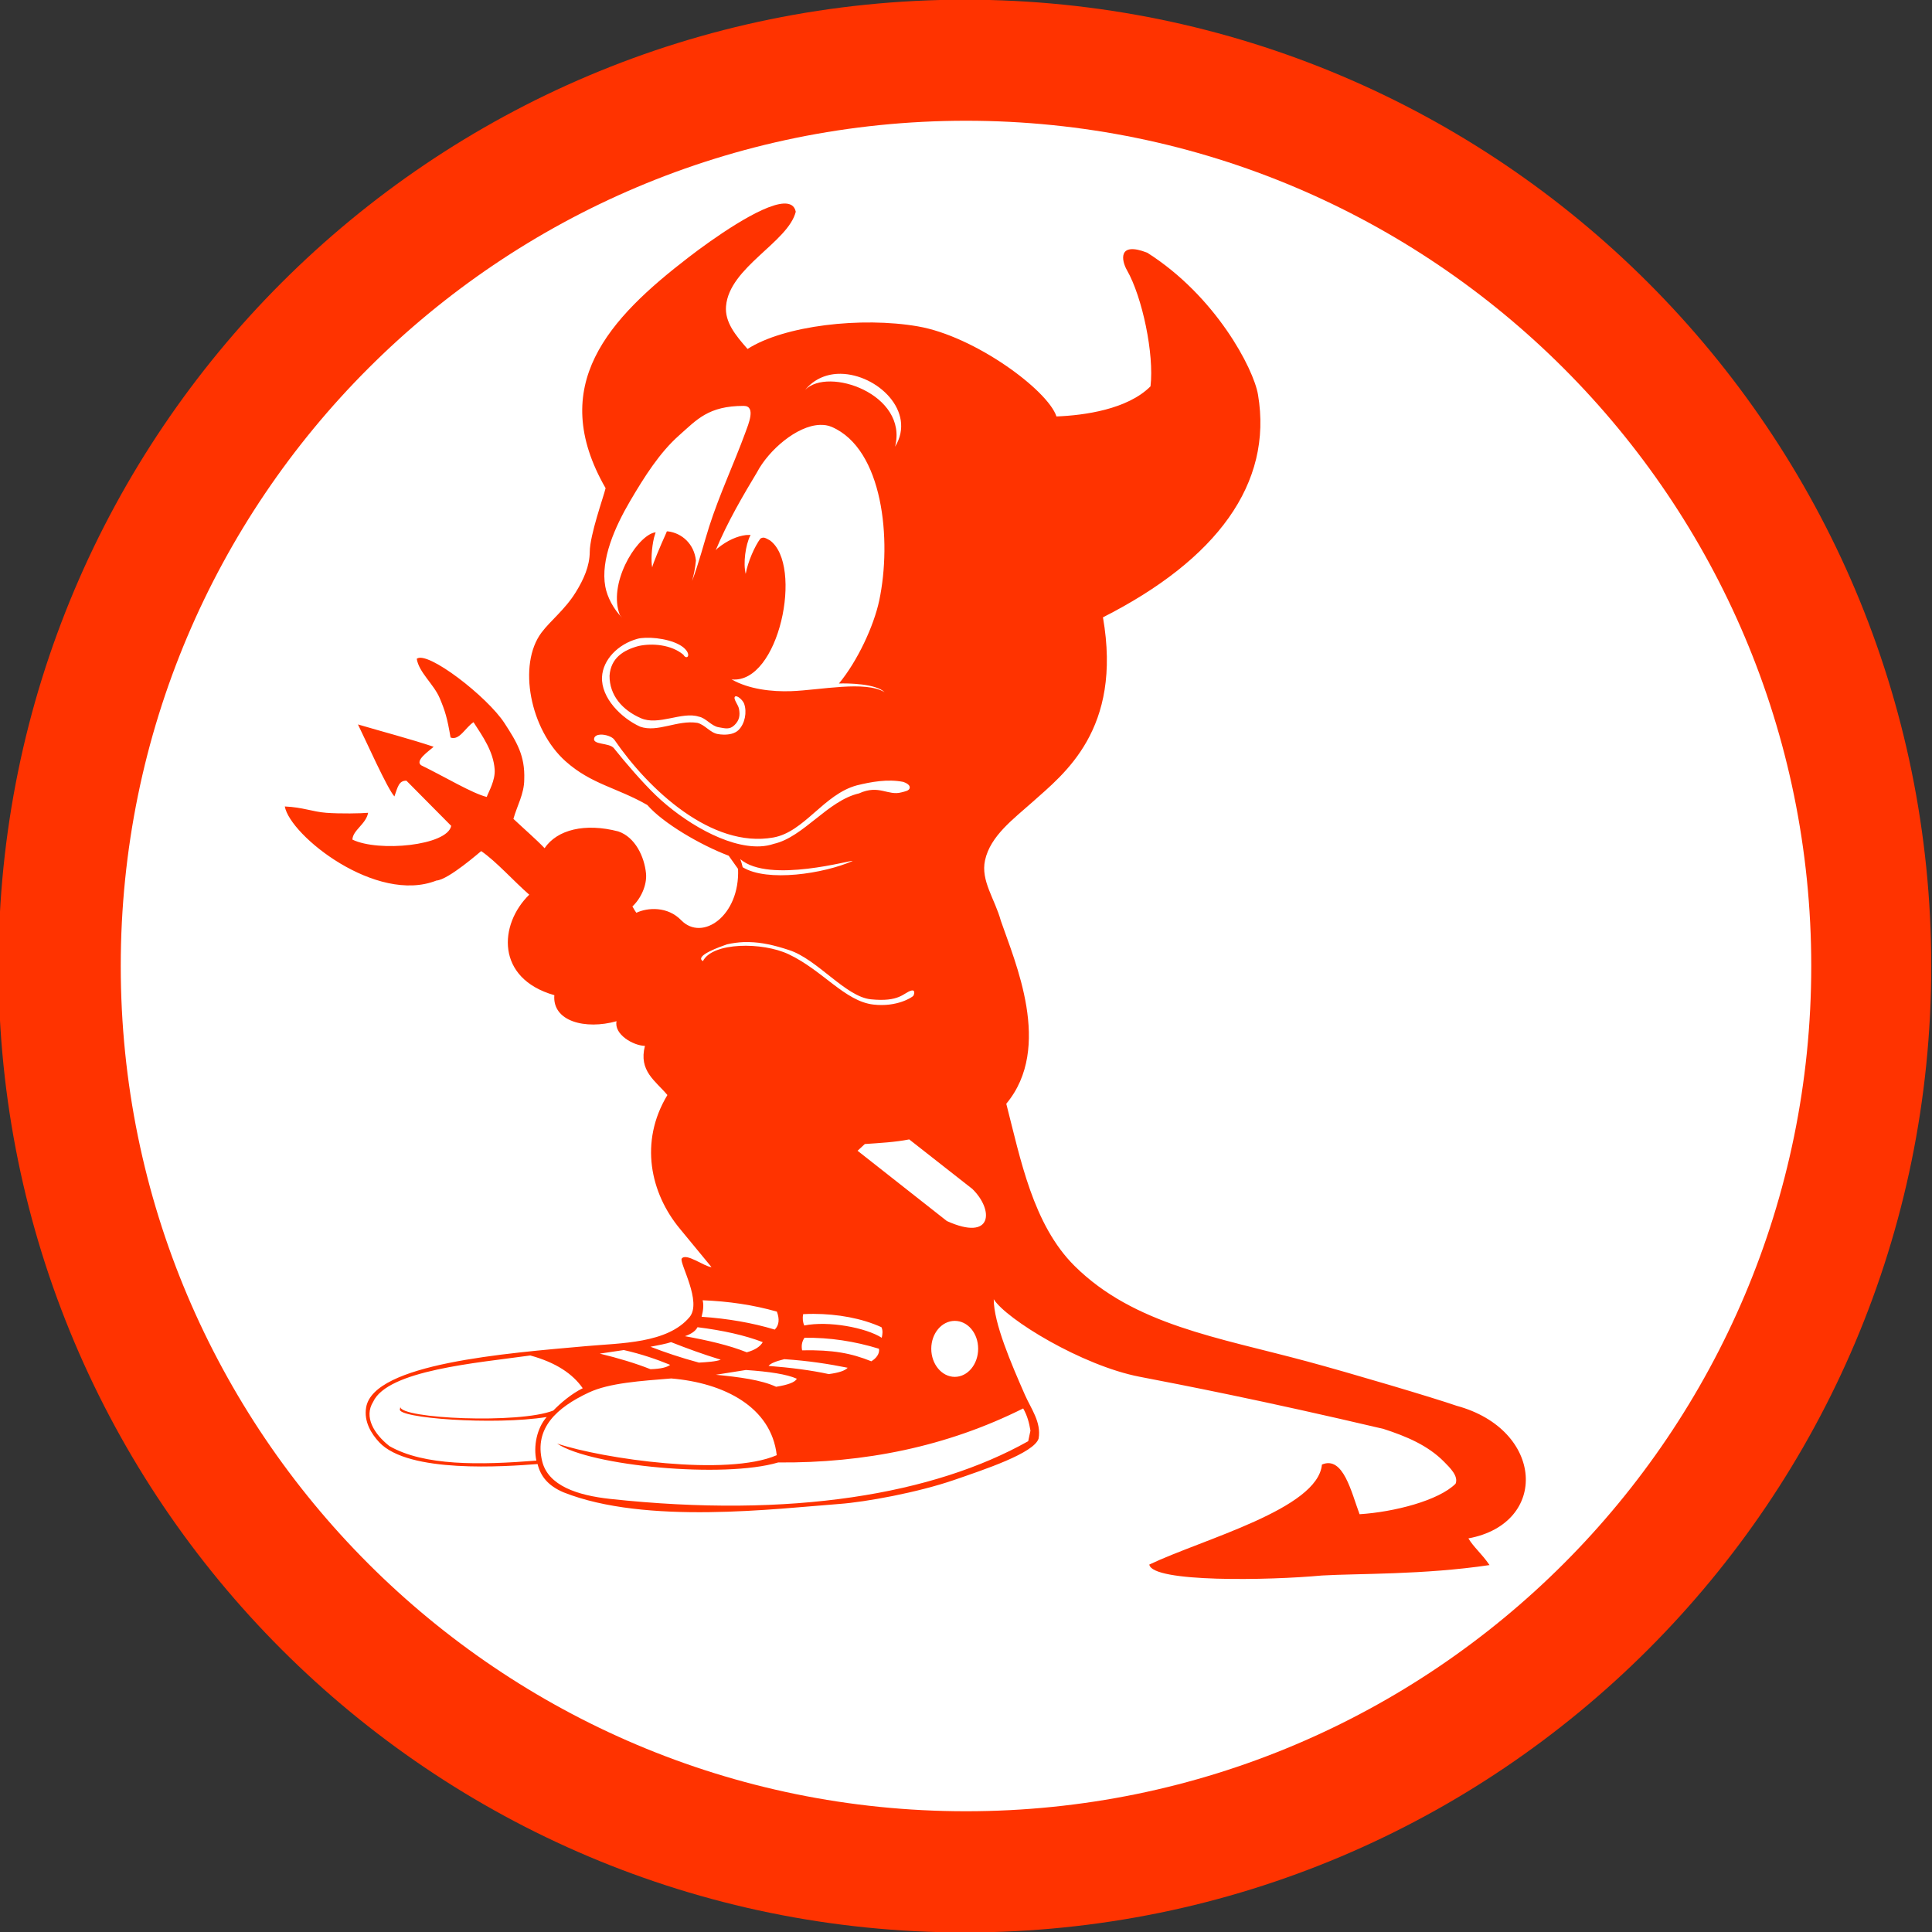 <?xml version="1.0" encoding="UTF-8" standalone="no"?>
<svg
   xmlns:dc="http://purl.org/dc/elements/1.1/"
   xmlns:cc="http://creativecommons.org/ns#"
   xmlns:rdf="http://www.w3.org/1999/02/22-rdf-syntax-ns#"
   xmlns:svg="http://www.w3.org/2000/svg"
   xmlns="http://www.w3.org/2000/svg"
   xml:space="preserve"
   width="512"
   viewBox="0 0 512 512"
   version="1.1"
   id="Layer_1"
   height="512"
   enable-background="new 0 0 515.91 728.5"><rect x="0" y="0" width="512" height="512" fill="#333333" stroke="none"/><defs
     id="defs7" /><g
     transform="translate(248.784,68.723)"
     id="g4064"><path
       transform="matrix(0.694,0,0,0.694,772.15,137.143)"
       style="fill:#ff3300;fill-opacity:1;fill-rule:nonzero;stroke:none"
       id="path4942"
       d="m -733.623,72.268 c 0,203.805 -165.216,369.021 -369.021,369.021 -203.805,0 -369.021,-165.216 -369.021,-369.021 0,-203.805 165.216,-369.021 369.021,-369.021 203.805,0 369.021,165.216 369.021,369.021 z" /><path
       style="fill:#ffffff;fill-opacity:1;fill-rule:nonzero;stroke:none"
       id="path8303"
       d="m 7.216,-36.723 c -123.712,0 -224,100.288 -224,224 0,123.712 100.288,224 224,224 123.712,0 224,-100.288 224,-224 0,-123.712 -100.288,-224 -224,-224 z m -48.335,21.945 c 1.714,-0.085 2.906,0.539 3.22,2.17 -2.045,8.111 -17.602,14.686 -18.48,25.025 -0.357,4.224 2.522,7.723 5.705,11.34 9.692,-6.22 30.191,-8.579 45.15,-5.985 15.058,2.604 34.419,16.878 36.715,23.87 7.378,-0.289 18.825,-1.864 24.92,-7.98 1.014,-8.535 -2.19,-23.706 -6.23,-30.765 -1.496,-2.604 -2.458,-7.692 5.355,-4.655 18.161,11.516 28.198,30.72 29.365,37.625 3.992,23.602 -10.98,43.733 -41.09,59.01 5.206,29.803 -10.408,41.547 -18.655,48.93 -5.006,4.475 -11.192,8.969 -12.6,15.47 -1.176,5.401 2.599,10.195 4.2,16.03 3.676,10.752 13.876,33.574 1.435,48.475 3.76,14.612 7.062,32.033 18.095,42.98 15.768,15.634 38.053,18.939 61.635,25.305 11.41,3.076 33.774,9.715 39.62,11.76 23.196,6.296 24.547,31.186 3.115,35.14 1.409,2.365 3.535,4.032 5.6,7.07 -17.506,2.606 -34.867,2.205 -44.415,2.765 -13.964,1.304 -45.071,1.898 -45.745,-2.905 14.323,-6.8 44.675,-14.718 45.745,-26.495 5.652,-2.421 7.805,7.373 9.975,13.16 9.113,-0.577 20.951,-3.607 25.445,-8.085 0.831,-2.015 -1.521,-4.264 -3.045,-5.81 -4.281,-4.34 -9.932,-6.729 -16.065,-8.715 -32.474,-7.63 -53.292,-11.636 -64.645,-13.825 -15.298,-2.962 -35.351,-15.27 -38.64,-20.545 0,6.365 4.643,17.091 8.26,25.34 1.621,3.693 4.363,7.21 3.64,11.55 -1.158,3.904 -14.509,8.279 -22.33,10.99 -9.799,3.376 -23.529,5.858 -30.415,6.37 -16.734,1.243 -51.378,5.6 -73.185,-3.08 -4.031,-1.727 -6.03,-4.174 -6.86,-7.49 -8.594,0.664 -34.23,2.521 -41.965,-5.775 -2.025,-2.17 -4.121,-5.421 -3.465,-9.24 1.996,-11.641 37.007,-14.339 58.38,-16.24 9.105,-0.821 21.481,-0.679 27.335,-7.7 3.337,-4.003 -2.679,-14.205 -2.1,-15.47 1.177,-1.678 6.02,2.144 7.91,2.24 -2.797,-3.385 -5.433,-6.621 -8.365,-10.15 -7.812,-9.404 -10.848,-23.013 -3.325,-35.455 -3.125,-3.752 -7.686,-6.365 -5.95,-13.02 -3.154,-0.086 -8.248,-3.071 -7.525,-6.545 -8.246,2.317 -17.064,0.059 -16.485,-6.895 -15.586,-4.437 -14.713,-18.765 -6.65,-26.635 -3.954,-3.424 -8.882,-8.946 -12.74,-11.55 -0.029,-0.029 -8.672,7.623 -11.865,7.805 -15.895,6.288 -38.772,-11.881 -40.18,-19.635 4.88,0.231 7.306,1.4 10.99,1.68 3.704,0.28 9.262,0.174 11.095,0 -0.579,3.039 -4.078,4.607 -4.165,7.105 6.925,3.356 25.148,1.607 26.18,-3.64 -3.52,-3.519 -8.489,-8.594 -11.865,-11.97 -2.016,-0.058 -2.317,1.706 -3.185,4.165 -1.881,-2.025 -7.596,-14.899 -9.66,-19.075 6.694,1.977 13.69,3.794 20.055,5.915 -1.283,1.178 -5.013,3.636 -3.325,4.9 6.51,3.183 13.537,7.445 17.395,8.4 0.492,-1.37 2.312,-4.401 2.1,-7.315 -0.347,-4.735 -3.131,-8.685 -5.6,-12.495 -2.122,1.35 -3.746,4.958 -6.09,4.06 -0.868,-5.208 -1.472,-7.112 -2.87,-10.43 -1.562,-3.704 -5.511,-6.813 -6.09,-10.43 2.778,-2.277 18.713,10.029 23.275,17.08 3.183,4.918 5.456,8.564 5.215,14.91 -0.019,3.819 -1.905,6.957 -2.87,10.43 2.749,2.604 5.955,5.349 8.26,7.77 3.327,-4.918 10.695,-6.741 19.53,-4.445 4.475,1.506 6.916,6.692 7.35,11.13 0.299,3.135 -1.406,6.717 -3.605,8.75 0.347,0.588 0.616,1.111 1.05,1.68 2.961,-1.399 8.264,-1.776 11.9,1.995 5.594,5.709 15.561,-1.192 15.05,-13.615 -0.82,-1.156 -1.665,-2.344 -2.485,-3.5 -7.407,-2.798 -17.403,-8.618 -21.56,-13.44 -8.111,-4.648 -14.817,-5.48 -21.665,-11.585 -9.404,-8.381 -12.764,-25.609 -6.37,-34.125 2.353,-3.144 6.22,-6.074 9.065,-10.675 2.093,-3.386 3.681,-6.904 3.71,-10.675 0.029,-4.572 3.67,-14.629 4.2,-16.905 -15.673,-27.247 0.866,-44.941 22.085,-61.25 5.93,-4.559 18.975,-13.87 25.095,-14.175 z m 15.12,45.115 c -3.509,-0.044 -6.939,1.254 -9.415,4.27 6.029,-6.234 27.369,1.136 23.835,15.05 5.705,-9.344 -4.764,-19.2 -14.42,-19.32 z m -25.69,8.505 c -9.375,0 -12.418,3.648 -17.115,7.805 -5.131,4.533 -9.185,10.923 -12.985,17.395 -3.993,6.8 -7.911,15.531 -6.58,22.715 0.512,2.756 2.16,5.919 4.445,8.225 -0.199,-0.241 -0.398,-0.468 -0.595,-0.735 -3.154,-8.084 3.971,-20.154 8.855,-21.77 l 0.63,-0.14 -0.42,1.4 c -0.675,2.778 -0.828,6.357 -0.49,7.91 0.125,-0.84 2.193,-5.787 3.64,-8.96 l 0.245,-0.595 0.28,0 c 3.761,0.463 6.967,3.385 7.42,7.735 -0.166,1.863 -0.537,3.686 -1.015,5.425 1.843,-4.897 3.205,-10.28 4.515,-14.385 2.72,-8.507 6.581,-16.712 9.59,-24.92 0.8,-2.189 2.917,-7.105 -0.42,-7.105 z m 20.125,5.04 c -6.085,0.235 -13.514,6.695 -16.59,12.53 -3.585,5.97 -7.876,13.23 -10.955,20.685 0.152,-0.162 0.293,-0.335 0.455,-0.49 2.633,-2.132 5.216,-3.246 7.56,-3.535 l 1.225,-0.035 -0.105,0.21 c -1.225,2.479 -1.904,7.231 -1.19,10.115 0.54,-3.125 2.39,-7.357 3.885,-9.345 0.921,-0.551 1.356,-0.147 2.52,0.455 8.95,6.502 2.472,38.163 -10.15,36.855 4.615,2.615 10.654,3.304 15.82,3.115 7.812,-0.289 19.614,-2.855 24.745,0.28 -2.325,-2.285 -9.699,-2.397 -12.11,-2.31 4.919,-5.932 9.238,-15.229 10.675,-21.98 3.376,-15.963 1.057,-40.143 -12.6,-46.025 -0.996,-0.43 -2.058,-0.568 -3.185,-0.525 z m -46.2,56.42 c -0.839,0.037 -1.569,0.106 -2.135,0.28 -5.121,1.418 -9.123,5.543 -9.345,10.115 -0.26,5.517 5.08,10.885 10.115,13.16 4.62,1.621 9.86,-1.845 15.155,-1.015 2.045,0.511 3.415,2.667 5.46,2.975 0.463,0.08 0.943,0.13 1.435,0.14 1.476,0.038 3.032,-0.24 4.025,-1.225 1.678,-1.659 2.271,-4.737 1.47,-6.965 -0.338,-0.954 -1.875,-2.324 -2.415,-1.89 -0.559,0.58 0.848,2.159 1.05,3.22 0.338,1.785 0.112,3.077 -1.19,4.34 -1.292,1.264 -2.46,0.869 -4.235,0.56 -1.9,-0.318 -3.363,-2.482 -5.215,-2.8 -4.485,-1.447 -10.732,2.497 -15.4,0.385 -4.803,-2.103 -8.289,-5.978 -8.26,-11.235 0.328,-4.658 3.62,-6.785 7.7,-7.875 3.588,-0.791 8.653,-0.381 11.865,2.31 0.752,1.321 1.897,0.47 0.875,-1.015 -1.716,-2.5 -7.317,-3.625 -10.955,-3.465 z m -11.9,25.655 c -0.808,0.037 -1.464,0.339 -1.645,0.91 -0.579,1.87 4,1.171 5.215,2.695 3.038,3.819 7.658,9.168 11.13,12.495 7.272,6.963 18.787,13.926 27.65,13.51 1.264,-0.058 2.477,-0.278 3.605,-0.665 7.861,-1.775 14.29,-11.47 22.575,-13.37 5.324,-2.431 7.644,0.723 11.27,-0.28 0.801,-0.221 2.093,-0.395 2.17,-1.225 0.088,-0.762 -0.992,-1.299 -1.715,-1.54 -4.138,-0.82 -8.514,-0.016 -12.285,0.91 -8.796,2.363 -13.909,12.359 -22.155,13.825 -16.348,2.922 -33.054,-12.684 -42.14,-25.935 -0.597,-0.802 -2.329,-1.392 -3.675,-1.33 z m 37.065,33.005 c 0.258,0.668 0.463,1.359 0.63,2.135 6.496,4.03 21.535,1.702 29.12,-1.645 0.322,-0.522 -22.081,6.119 -29.75,-0.49 z m 0.91,21.98 c -1.455,0.059 -2.937,0.258 -4.445,0.595 -1.527,0.546 -8.775,3.032 -6.37,4.445 2.551,-5.032 15.757,-5.109 22.715,-1.82 9.047,4.28 14.918,12.475 22.47,13.335 6.279,0.723 10.272,-1.944 10.57,-2.31 0.183,-0.232 0.7,-1.77 -0.63,-1.365 -2.007,0.618 -3.036,3.065 -10.675,2.275 -6.655,-0.695 -14.19,-10.682 -21.665,-13.055 -4.003,-1.326 -7.298,-2.035 -10.535,-2.1 -0.485,-0.011 -0.95,-0.019 -1.435,0 z m 43.855,52.29 c -3.743,0.742 -7.864,0.955 -11.76,1.225 l -1.925,1.785 23.66,18.62 c 12.238,5.536 12.465,-2.959 6.755,-8.505 l -16.73,-13.125 z m -54.74,42.63 c 0.289,1.158 0.193,2.642 -0.28,4.375 6.935,0.474 13.41,1.591 19.39,3.395 1.177,-1.196 1.293,-2.802 0.56,-4.76 -6.25,-1.792 -12.841,-2.742 -19.67,-3.01 z m 29.4,3.605 c -0.916,0 -1.849,0.028 -2.765,0.071 -0.232,1.213 -0.067,2.172 0.28,3.01 6.462,-1.302 16.398,0.584 20.545,3.255 0.203,-0.936 0.345,-1.864 -0.07,-2.8 -5.249,-2.378 -11.574,-3.51 -17.99,-3.535 z m 37.415,1.855 c -3.433,0 -6.23,3.286 -6.23,7.385 0,4.099 2.795,7.455 6.23,7.455 3.443,0 6.195,-3.356 6.195,-7.455 0,-4.099 -2.752,-7.385 -6.195,-7.385 z m -68.18,1.68 c -0.569,1.119 -1.801,1.84 -3.325,2.38 6.038,1.101 11.702,2.387 16.38,4.27 2.189,-0.6 3.57,-1.528 4.235,-2.695 -4.707,-1.804 -10.49,-3.106 -17.29,-3.955 z m 28.35,2.8 c -0.752,1.109 -0.842,2.217 -0.63,3.325 8.188,-0.154 13.035,0.764 18.34,2.905 1.234,-0.723 2.281,-1.982 2.03,-3.325 -6.491,-1.995 -13.066,-2.992 -19.74,-2.905 z m -35.35,1.155 c -1.215,0.413 -3.261,0.809 -5.46,1.225 3.839,1.477 8.032,2.908 12.845,4.2 2.074,-0.125 4.483,-0.259 5.775,-0.77 -4.716,-1.436 -9.022,-3.023 -13.16,-4.655 z m -12.53,2.1 -6.37,0.945 c 4.928,1.194 9.466,2.55 13.44,4.13 2.739,-0.086 4.376,-0.5 5.215,-1.155 -3.598,-1.475 -7.53,-2.84 -12.285,-3.92 z m -24.78,1.435 c -14.207,1.989 -37.773,3.896 -41.65,12.285 -2.498,4.003 0.206,8.484 4.305,11.725 9.24,5.286 23.919,5.047 38.955,3.85 -0.829,-3.759 0.098,-8.57 2.73,-11.55 -13.985,2.248 -39.917,0.283 -38.885,-2.1 0.018,-0.047 0.085,-0.41 0.105,-0.595 -0.077,3.135 31.522,4.558 40.53,0.98 1.852,-1.901 4.738,-4.408 7.805,-5.915 -2.652,-3.8 -7.047,-6.797 -13.895,-8.68 z m 67.305,0.98 c -2.093,0.521 -3.615,1.071 -4.165,1.785 5.854,0.454 11.244,1.138 15.96,2.17 2.729,-0.364 4.369,-0.936 5.005,-1.68 -5.035,-1.011 -10.396,-1.852 -16.8,-2.275 z m -10.185,2.87 c -2.527,0.413 -5.215,0.845 -7.945,1.26 6.163,0.607 12.034,1.353 15.96,3.185 3.26,-0.512 5.08,-1.247 5.495,-2.135 -2.604,-1.175 -7.289,-1.895 -13.51,-2.31 z m -19.775,2.24 c -7.947,0.655 -16.397,1.162 -21.875,3.745 -8.487,3.983 -14.471,9.442 -12.32,18.2 1.591,6.51 9.396,9.039 17.99,9.975 48.138,5.208 85.85,-1.264 110.81,-15.295 l 0.595,-2.8 c -0.328,-1.977 -0.797,-3.905 -1.925,-5.88 -20.293,10.146 -42.105,14.508 -64.925,14.315 -14.323,4.263 -49.669,1.005 -58.59,-5.005 12.162,4.06 45.078,8.79 58.205,3.08 -1.448,-12.781 -13.97,-19.169 -27.965,-20.335 z" /></g></svg>